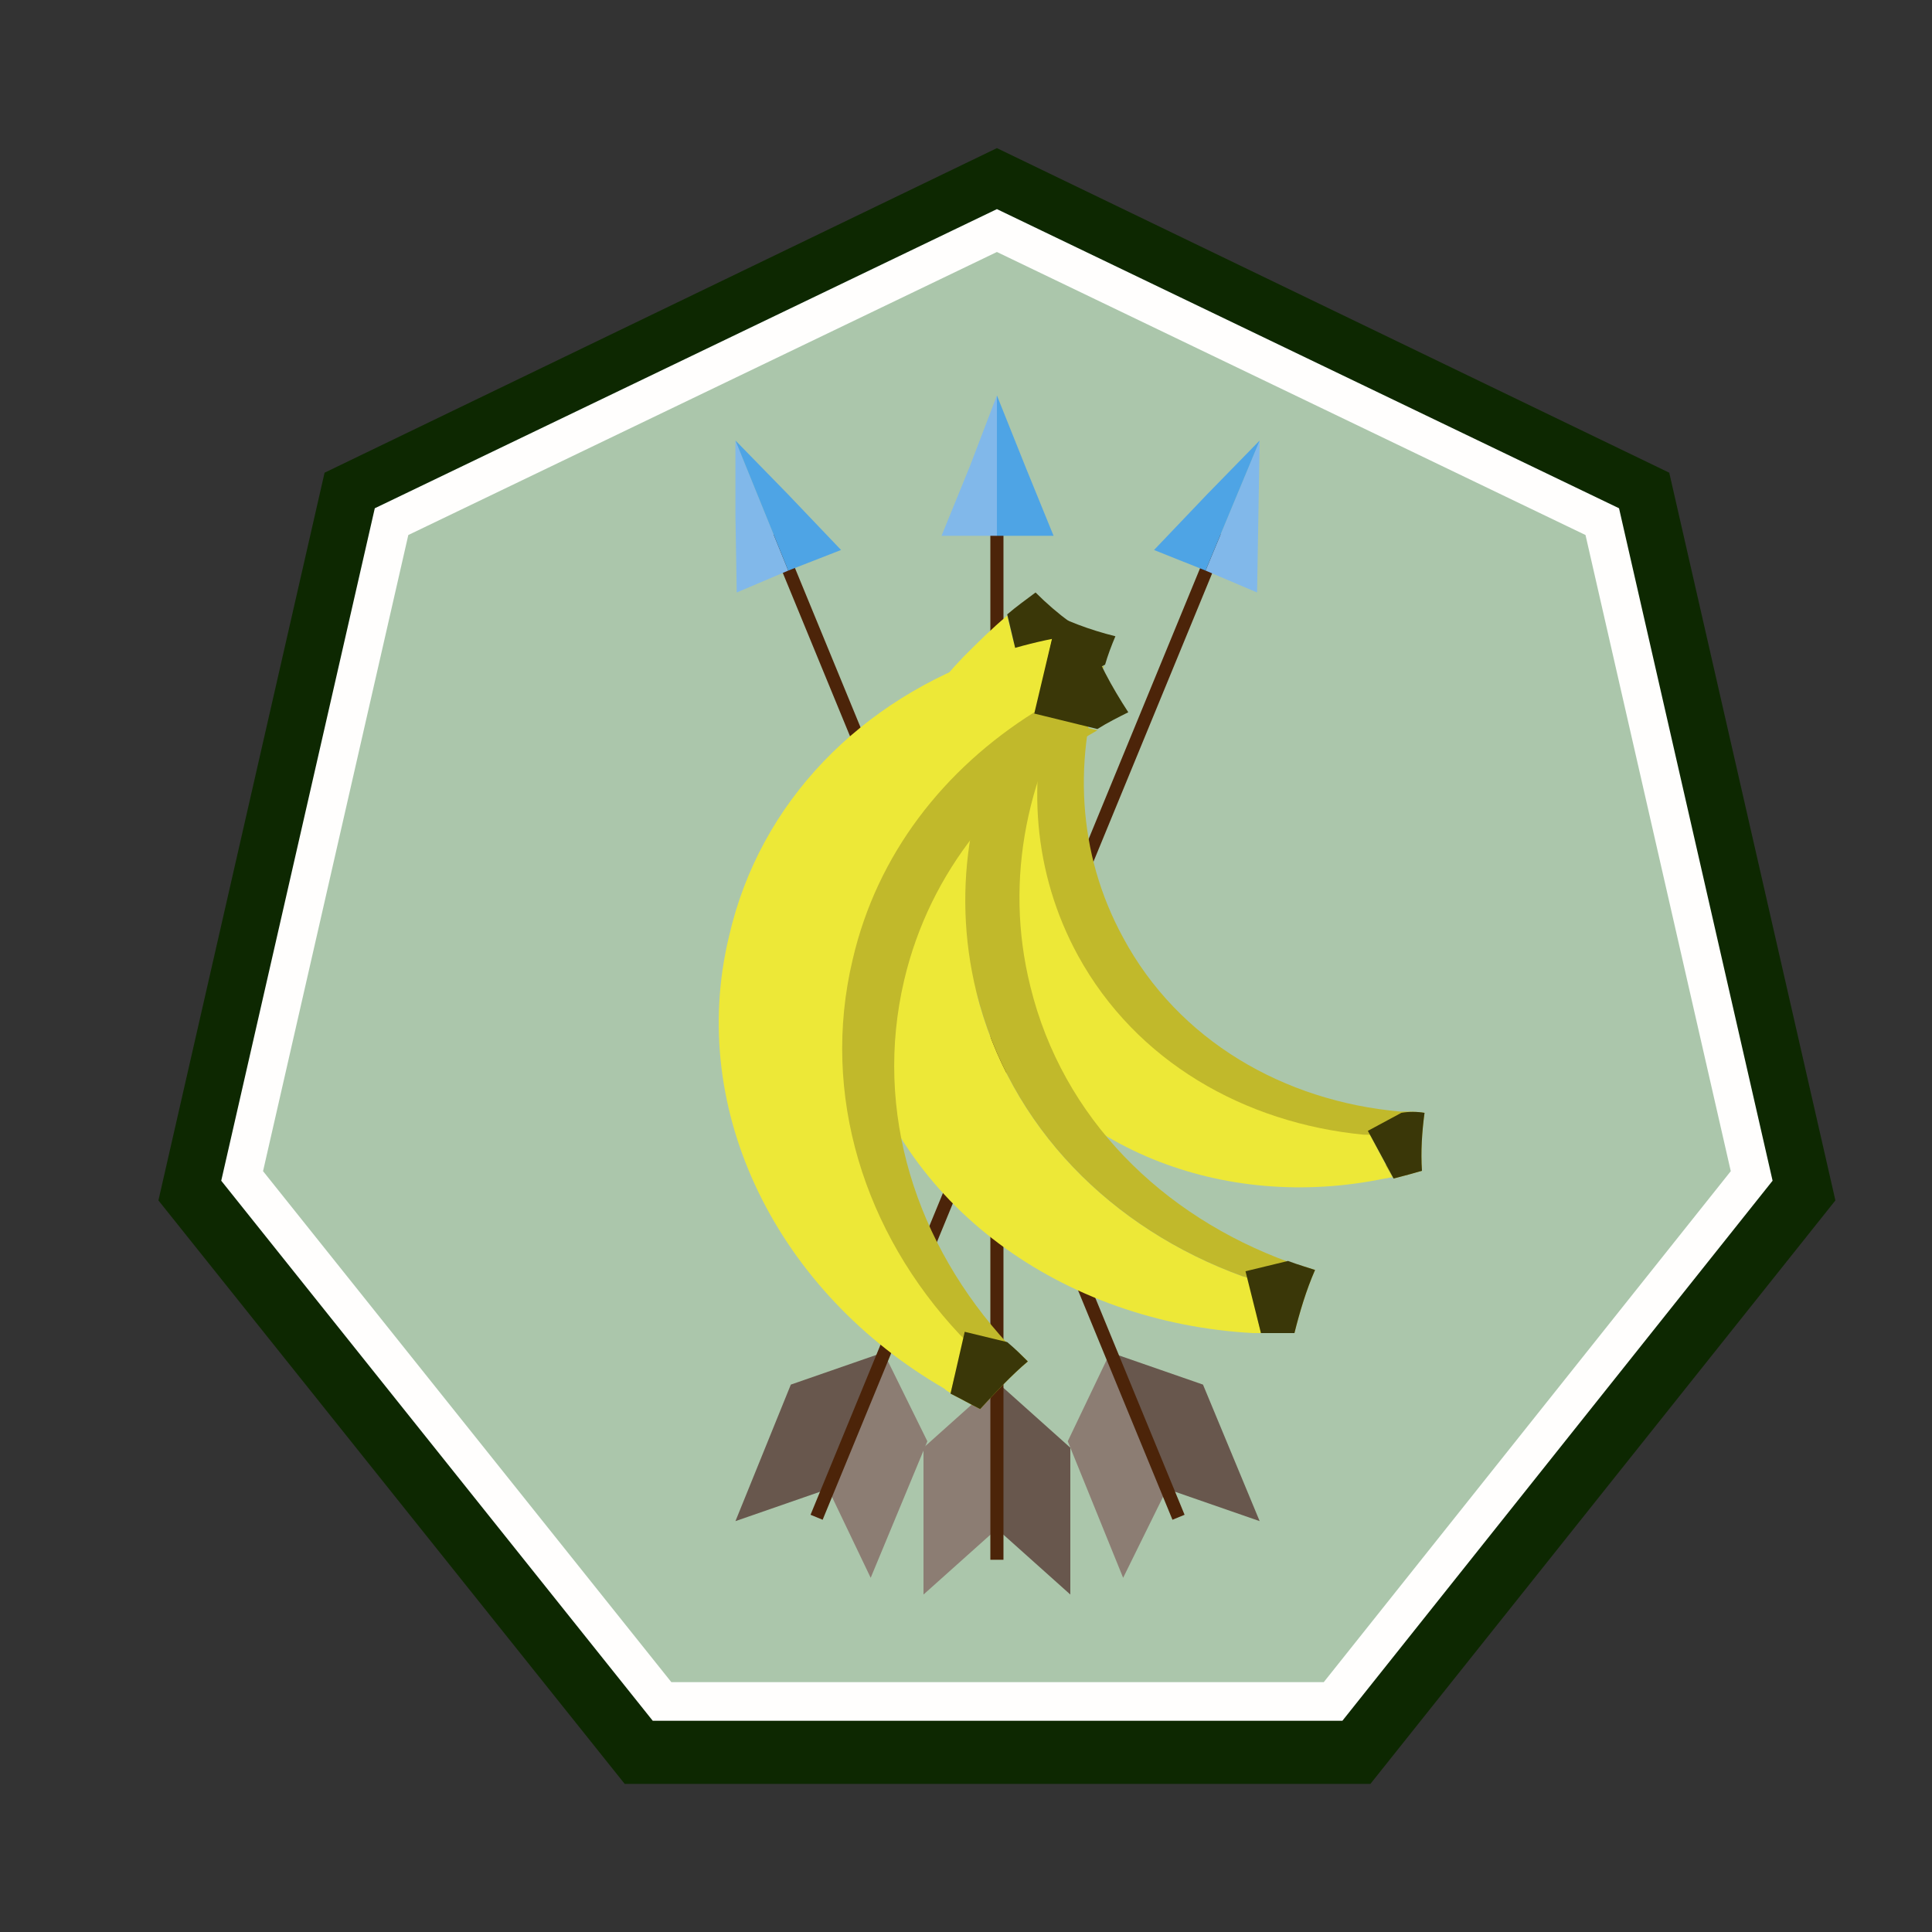 <svg version="1.1" xmlns="http://www.w3.org/2000/svg" xmlns:xlink="http://www.w3.org/1999/xlink" x="0px" y="0px"
	 viewBox="0 0 150 150" style="enable-background:new 0 0 150 150;" xml:space="preserve">
<rect x="0" y="0" width="150" height="150" fill="#333333" stroke="none"/>
<style type="text/css">
	.st0{fill:#0D2801;}
	.st1{fill:#ABC6AB;stroke:#FFFEFD;stroke-width:3;stroke-miterlimit:10;}
	.st2{fill:#8C7D73;}
	.st3{fill:#68574D;}
	.st4{fill:none;stroke:#4C2409;stroke-width:1.017;stroke-miterlimit:10;}
	.st5{fill:#81B8EA;}
	.st6{fill:#4EA4E5;}
	.st7{fill:#EDE837;}
	.st8{fill:#C1B92B;}
	.st9{fill:none;}
	.st10{fill:#3A3708;}
</style>
<g id="Layer_2">
	<g>
		<polygon class="st0" points="77.4,11.5 25.2,36.7 12.3,93.2 48.5,138.5 106.4,138.5 142.5,93.2 129.6,36.7 		"/>
		<polygon class="st1" points="77.4,17.9 30.4,40.5 18.8,91.3 51.4,132.1 103.5,132.1 136,91.3 124.4,40.5 		"/>
	</g>
</g>
<g id="Layer_3">
	<g>
		<g>
			<polygon class="st2" points="77.4,118.7 71.7,123.8 71.7,112.4 77.4,107.3 			"/>
			<polygon class="st3" points="77.4,118.7 83.1,123.8 83.1,112.4 77.4,107.3 			"/>
			<line class="st4" x1="77.4" y1="121.1" x2="77.4" y2="38.6"/>
			<g>
				<polygon class="st5" points="77.4,30.7 77.4,41.6 73.1,41.6 75.3,36.2 				"/>
				<polygon class="st6" points="81.8,41.6 77.4,41.6 77.4,30.7 79.6,36.2 				"/>
			</g>
		</g>
		<g>
			<polygon class="st2" points="90.6,115.6 87.2,122.5 82.9,111.9 86.2,105 			"/>
			<polygon class="st3" points="90.6,115.6 97.8,118.1 93.4,107.5 86.2,105 			"/>
			<line class="st4" x1="91.5" y1="117.8" x2="60.1" y2="41.5"/>
			<g>
				<polygon class="st5" points="57.1,34.2 61.2,44.3 57.2,46 57.1,40.1 				"/>
				<polygon class="st6" points="65.3,42.7 61.2,44.3 57.1,34.2 61.2,38.4 				"/>
			</g>
		</g>
		<g>
			<polygon class="st2" points="64.3,115.6 67.6,122.5 72,111.9 68.6,105 			"/>
			<polygon class="st3" points="64.3,115.6 57.1,118.1 61.4,107.5 68.6,105 			"/>
			<line class="st4" x1="63.4" y1="117.8" x2="94.8" y2="41.5"/>
			<g>
				<polygon class="st5" points="97.8,34.2 93.6,44.3 97.6,46 97.7,40.1 				"/>
				<polygon class="st6" points="89.6,42.7 93.6,44.3 97.8,34.2 93.7,38.4 				"/>
			</g>
		</g>
	</g>
</g>
<g id="Layer_6">
	<g>
		<g>
			<path class="st7" d="M106.3,88l1.8,3.4c-0.2,0-0.4,0.1-0.6,0.1c-12.5,2.6-25.2-2.3-31-13c-4.4-8.2-3.9-17.9,0.7-26
				c0.6-1.2,1.4-2.3,2.2-3.4l2.4,4.4c-2,6.8-1.5,14.1,2,20.5C88.3,82.2,96.6,87.1,106,88C106.1,88,106.2,88,106.3,88z"/>
			<path class="st7" d="M107.8,88.1c-0.1,0.7-0.2,1.5-0.2,2.3l-1.3-2.4C106.8,88.1,107.3,88.1,107.8,88.1z"/>
			<path class="st8" d="M110.6,86.4c-0.2,1.5-0.3,3-0.2,4.5c-0.7,0.2-1.4,0.4-2.2,0.6l-0.6-1c0-0.8,0.1-1.5,0.2-2.3
				c-0.5,0-1,0-1.5-0.1c-0.1,0-0.3,0-0.4,0c-9.3-0.9-17.7-5.7-22.2-13.9c-3.5-6.4-4-13.7-2-20.5l0.1,0.1l3.9-2.1
				c-2.4,7-2.1,14.5,1.5,21.1c4.3,8,12.5,12.7,21.5,13.5C109.4,86.3,110,86.3,110.6,86.4z"/>
			<line class="st9" x1="81.8" y1="53.6" x2="81.4" y2="52.7"/>
			<path class="st10" d="M86.6,49.4c-0.3,0.7-0.6,1.5-0.8,2.2l-3.9,2.1l-2.5-4.6c0.5-0.6,1-1.3,1.5-1.9
				C82.7,48.2,84.6,48.9,86.6,49.4z"/>
			<path class="st10" d="M110.6,86.4c-0.2,1.5-0.3,3-0.2,4.5c-0.7,0.2-1.4,0.4-2.2,0.6l-2-3.7l2.6-1.4
				C109.4,86.3,110,86.3,110.6,86.4z"/>
		</g>
		<g>
			<path class="st7" d="M96.9,99.2l1.1,4.3c-0.2,0-0.5,0-0.7,0c-14.8-0.8-27.6-9.9-30.9-23.6c-2.6-10.4,0.9-21.1,8.4-28.9
				c1.1-1.1,2.2-2.2,3.4-3.2l1.4,5.7c-4.2,7-5.8,15.3-3.8,23.5c2.6,10.5,10.5,18.4,20.7,22.1C96.6,99.1,96.8,99.2,96.9,99.2z"/>
			<path class="st7" d="M98.6,99.8c-0.3,0.8-0.6,1.6-0.9,2.5l-0.7-3C97.5,99.4,98,99.6,98.6,99.8z"/>
			<path class="st8" d="M102.1,98.6c-0.7,1.6-1.2,3.3-1.6,4.9c-0.9,0-1.7,0-2.6,0l-0.3-1.3c0.3-0.8,0.6-1.7,0.9-2.5
				c-0.6-0.2-1.1-0.3-1.6-0.5c-0.1,0-0.3-0.1-0.4-0.1C86.3,95.4,78.4,87.5,75.8,77c-2-8.2-0.4-16.4,3.8-23.5l0,0.2l4.9-1.2
				c-4.7,7.1-6.6,15.7-4.5,24.1c2.5,10.2,10.2,17.8,20.1,21.4C100.8,98.2,101.5,98.4,102.1,98.6z"/>
			<line class="st9" x1="79.5" y1="53.5" x2="79.3" y2="52.4"/>
			<path class="st10" d="M86.1,50.2c-0.6,0.7-1.1,1.5-1.6,2.2l-4.9,1.2l-1.4-5.9c0.7-0.6,1.4-1.1,2.2-1.7
				C82.1,47.7,84,49.1,86.1,50.2z"/>
			<path class="st10" d="M102.1,98.6c-0.7,1.6-1.2,3.3-1.6,4.9c-0.9,0-1.7,0-2.6,0l-1.2-4.8l3.3-0.8
				C100.8,98.2,101.5,98.4,102.1,98.6z"/>
		</g>
		<g>
			<path class="st7" d="M74.9,103.9l-1,4.3c-0.2-0.1-0.4-0.2-0.6-0.4c-12.8-7.4-20-21.4-16.7-35.1C59,62.2,66.9,54.3,77.2,50.8
				c1.5-0.5,3-0.9,4.5-1.2l-1.3,5.7c-7,4.3-12.2,11-14.1,19.2c-2.5,10.5,1,21.2,8.3,29.1C74.7,103.6,74.8,103.8,74.9,103.9z"/>
			<path class="st7" d="M76.1,105.1c-0.7,0.6-1.3,1.2-1.9,1.8l0.7-3C75.3,104.3,75.7,104.7,76.1,105.1z"/>
			<path class="st8" d="M79.8,105.7c-1.3,1.1-2.5,2.4-3.7,3.7c-0.8-0.4-1.5-0.8-2.3-1.2l0.3-1.3c0.6-0.6,1.3-1.2,1.9-1.8
				c-0.4-0.4-0.8-0.8-1.2-1.2c-0.1-0.1-0.2-0.2-0.3-0.3c-7.4-7.9-10.8-18.6-8.3-29.1c1.9-8.2,7.1-14.8,14.1-19.2l0,0.2l4.9,1.2
				c-7.4,4.2-13,10.9-15,19.4c-2.4,10.2,0.9,20.5,8.1,28.3C78.8,104.7,79.3,105.2,79.8,105.7z"/>
			<line class="st9" x1="80.3" y1="55.2" x2="80.6" y2="54.2"/>
			<path class="st10" d="M87.6,55.3c-0.8,0.4-1.6,0.8-2.4,1.3l-4.9-1.2l1.4-5.9c0.9-0.2,1.8-0.4,2.7-0.5
				C85.2,51.3,86.3,53.3,87.6,55.3z"/>
			<path class="st10" d="M79.8,105.7c-1.3,1.1-2.5,2.4-3.7,3.7c-0.8-0.4-1.5-0.8-2.3-1.2l1.1-4.8l3.3,0.8
				C78.8,104.7,79.3,105.2,79.8,105.7z"/>
		</g>
	</g>
</g>
</svg>
